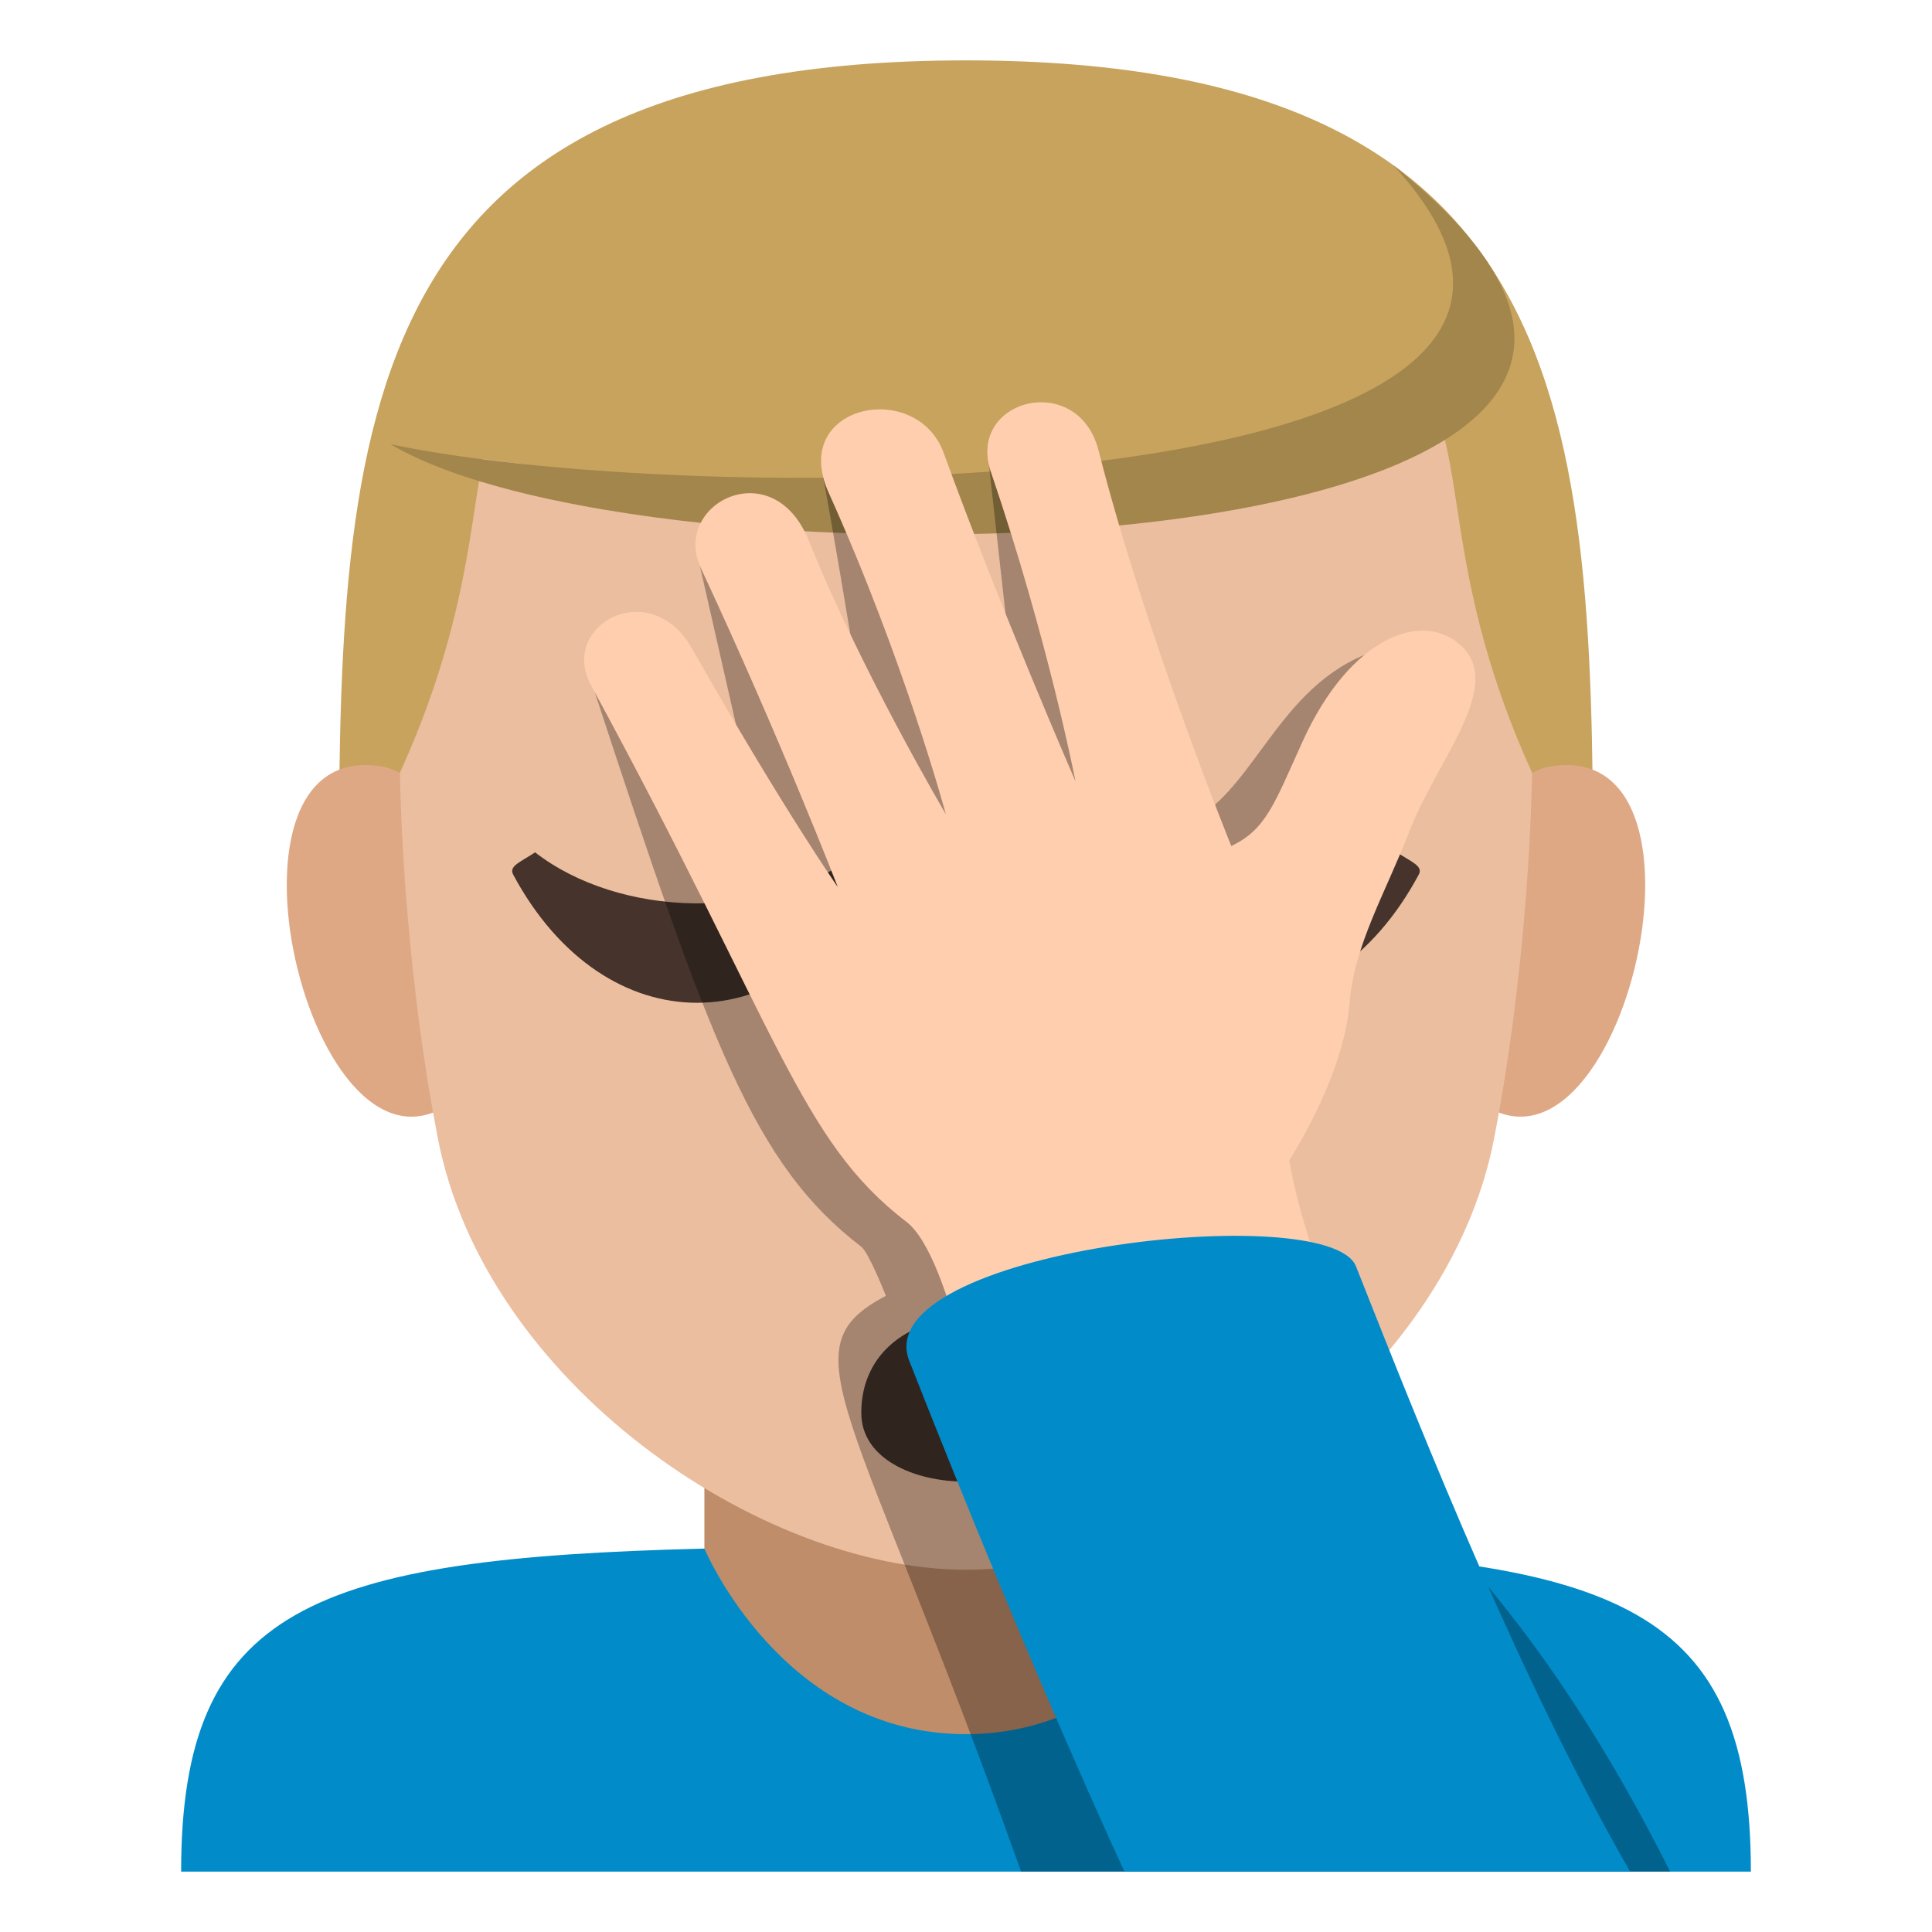 <?xml version="1.0" encoding="utf-8"?>
<!-- Generator: Adobe Illustrator 15.0.0, SVG Export Plug-In . SVG Version: 6.00 Build 0)  -->
<!DOCTYPE svg PUBLIC "-//W3C//DTD SVG 1.1//EN" "http://www.w3.org/Graphics/SVG/1.1/DTD/svg11.dtd">
<svg version="1.1" id="Layer_1" xmlns="http://www.w3.org/2000/svg" xmlns:xlink="http://www.w3.org/1999/xlink" x="0px" y="0px"
	 width="64px" height="64px" viewBox="0 0 64 64" enable-background="new 0 0 64 64" xml:space="preserve">
<rect x="23.334" y="44.857" fill="#BF8D69" width="17.332" height="15"/>
<path fill="#018BC9" d="M40.666,51.285c0,0.002-2.566,6.16-8.668,6.162c-6.096,0.002-8.664-6.15-8.664-6.148
	C10.314,51.619,6,53.279,6,62h52C58,53.279,53.68,51.607,40.666,51.285z"/>
<path fill="#C8A35D" d="M31.999,2c-20.77,0-20.775,12.5-20.775,28.125h41.551C52.774,14.5,52.769,2,31.999,2z"/>
<path fill="#DEA885" d="M15.349,36.201c2.25-2.096,0.208-10.313-2.694-10.809C6.454,24.336,10.493,40.721,15.349,36.201z"/>
<path fill="#DEA885" d="M48.65,36.201c-2.251-2.096-0.208-10.313,2.694-10.809C57.544,24.336,53.507,40.719,48.65,36.201z"/>
<path fill="#EBBEA0" d="M32,10.334c-21.7,0-12.956,2.514-18.75,15.26c0,0,0.042,5.846,1.255,12.116C16.069,45.794,25.166,52,32,52
	s15.931-6.206,17.495-14.29c1.214-6.271,1.255-12.116,1.255-12.116C44.957,12.848,53.7,10.334,32,10.334z"/>
<path fill="#C8A35D" d="M48.591,8.421c7.739,10.613-28.184,7.843-35.655,6.294C12.936,14.716,23.909-0.251,48.591,8.421z"/>
<path fill="#A3864C" d="M12.936,14.716c10.73,2.258,43.541,1.946,33.215-9.247C62.986,18.901,22.021,20.099,12.936,14.716z"/>
<path fill="#BF8D69" d="M27.775,37.709c1.379,3.328,7.064,3.359,8.449,0H27.775z"/>
<path fill="#45332C" d="M34.818,28.969c3.035,5.668,9.146,5.664,12.182,0c0.15-0.283-0.244-0.412-0.727-0.736
	c-3.043,2.365-7.967,2.146-10.729,0.002C35.064,28.557,34.67,28.686,34.818,28.969z"/>
<path fill="#45332C" d="M16.998,28.969c3.037,5.668,9.146,5.664,12.184,0c0.148-0.283-0.246-0.412-0.729-0.736
	c-3.041,2.365-7.965,2.146-10.727,0.002C17.244,28.557,16.85,28.686,16.998,28.969z"/>
<path fill="#45332C" d="M35.469,46.803c0,3.039-6.938,3.039-6.938,0C28.531,42.623,35.469,42.623,35.469,46.803z"/>
<path opacity="0.3" d="M45.205,21.691c-3.066,1.267-3.754,4.86-6.164,5.698c0,0-5.725-14.055-6.282-11.994
	c0.442,4,0.911,8.156,0.911,8.156s-4.775-9.172-6.462-8.089c0.815,4.427,1.837,10.995,1.837,10.995s-4.856-9.603-5.955-8.125
	c0.894,3.918,2.486,10.938,2.486,10.938s-4.681-7.636-5.871-6.331c3.83,11.675,5.278,15.642,8.826,18.361
	c0.25,0.191,0.815,1.626,0.815,1.626c-3.357,1.769-1.094,3.447,4.479,19.072L55.326,62C44.139,39.739,35.469,52.927,45.205,21.691z"
	/>
<path fill="#FFCEAE" d="M46.143,48.075c0,0-2.81-5.94-3.435-9.635c0.819-1.315,1.852-3.38,1.998-5.216
	c0.152-1.922,1.196-3.653,1.972-5.662c0.939-2.417,3.132-4.798,1.752-6.144c-1.256-1.23-3.685-0.365-5.281,3.146
	c-0.946,2.093-1.214,2.913-2.361,3.462c0,0-2.839-6.986-4.396-13.1c-0.679-2.665-4.39-1.703-3.567,0.708
	c1.906,5.594,2.802,10.25,2.802,10.25s-2.501-5.745-4.364-10.875c-0.9-2.477-5.123-1.602-3.816,1.302
	c2.535,5.636,3.885,10.66,3.885,10.66s-2.818-4.774-4.537-9.056c-1.191-2.966-4.569-1.219-3.578,0.905
	c2.641,5.658,4.536,10.564,4.536,10.564s-1.777-2.531-4.833-7.906c-1.385-2.435-4.419-0.758-3.344,1.219
	c6.25,11.5,6.906,15.063,10.454,17.781c1.518,1.163,2.555,7.597,2.555,7.597H46.143z"/>
<path fill="#018BC9" d="M30.121,45.083c-1.433-3.646,13.9-5.399,14.798-3.132C47.333,48.053,50.375,55.677,54,62H37.25
	C37.25,62,34.309,55.73,30.121,45.083z"/>
</svg>
